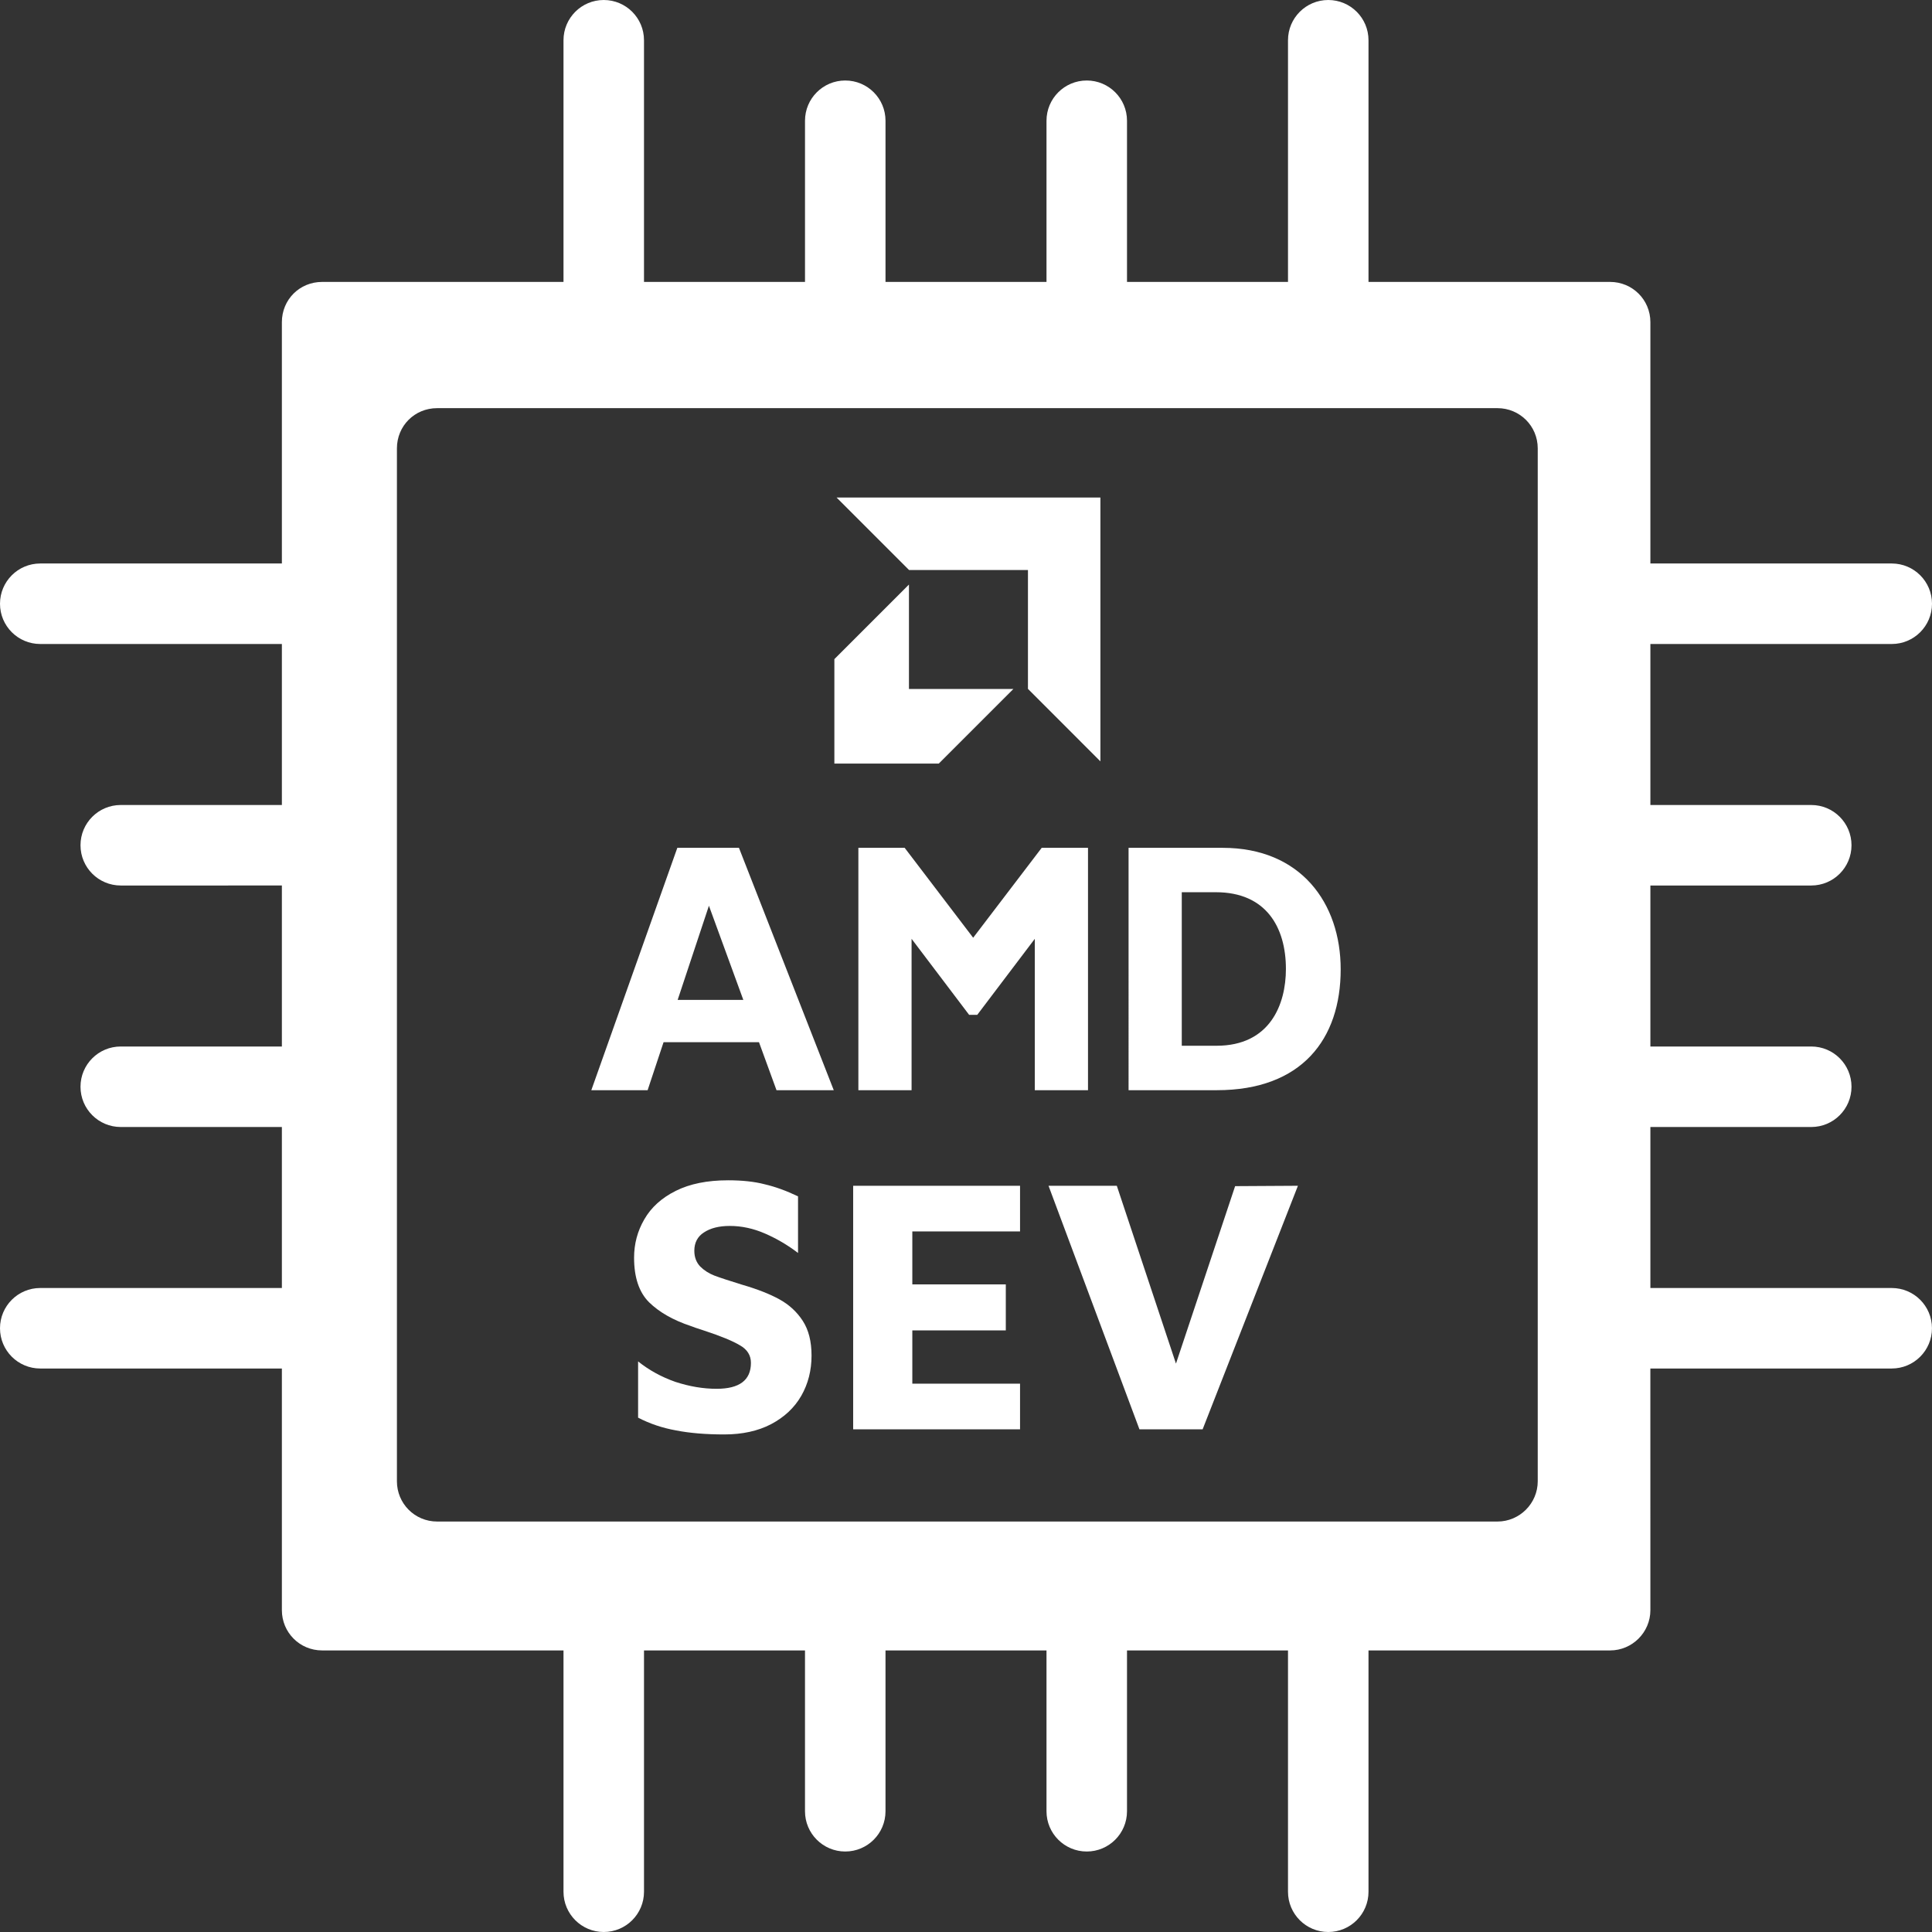 <?xml version="1.0" encoding="UTF-8" standalone="no"?>
<!-- Generator: Adobe Illustrator 25.0.0, SVG Export Plug-In . SVG Version: 6.00 Build 0)  -->

<svg
   version="1.1"
   id="katman_1"
   x="0px"
   y="0px"
   viewBox="0 0 1215 1215"
   xml:space="preserve"
   sodipodi:docname="amd-sev.svg"
   inkscape:version="1.3 (0e150ed6c4, 2023-07-21)"
   inkscape:export-filename="amd-sev.svg"
   inkscape:export-xdpi="96"
   inkscape:export-ydpi="96"
   xmlns:inkscape="http://www.inkscape.org/namespaces/inkscape"
   xmlns:sodipodi="http://sodipodi.sourceforge.net/DTD/sodipodi-0.dtd"
   xmlns="http://www.w3.org/2000/svg"
   xmlns:svg="http://www.w3.org/2000/svg"><rect x="0" y="0" width="1215" height="1215" fill="#333333" stroke="none"/><defs
   id="defs1"><clipPath
     clipPathUnits="userSpaceOnUse"
     id="clipPath4"><rect
       style="fill:#000000;stroke:#a5acee;stroke-width:0;stroke-opacity:0.253"
       id="rect5"
       width="177.778"
       height="176.297"
       x="2328.895"
       y="70.371" /></clipPath></defs><sodipodi:namedview
   id="namedview1"
   pagecolor="#ffffff"
   bordercolor="#000000"
   borderopacity="0.25"
   inkscape:showpageshadow="2"
   inkscape:pageopacity="0.0"
   inkscape:pagecheckerboard="0"
   inkscape:deskcolor="#d1d1d1"
   inkscape:zoom="0.80999779"
   inkscape:cx="541.97679"
   inkscape:cy="635.8042"
   inkscape:window-width="2560"
   inkscape:window-height="1416"
   inkscape:window-x="1920"
   inkscape:window-y="0"
   inkscape:window-maximized="1"
   inkscape:current-layer="g6"
   showgrid="false"><inkscape:grid
     id="grid6"
     units="px"
     originx="-138.279"
     originy="-121.518"
     spacingx="1"
     spacingy="1"
     empcolor="#0099e5"
     empopacity="0.302"
     color="#0099e5"
     opacity="0.149"
     empspacing="5"
     dotted="false"
     gridanglex="30"
     gridanglez="30"
     visible="false" /></sodipodi:namedview>&#10;&#10;<path
   d="M 1189.687,810.007 H 1037.896 V 708.756 h 101.166 c 13.989,0 25.313,-11.32 25.313,-25.314 0,-13.989 -11.319,-25.313 -25.313,-25.313 H 1037.896 V 556.879 h 101.166 c 13.989,0 25.313,-11.32 25.313,-25.313 0,-13.99 -11.319,-25.314 -25.313,-25.314 H 1037.896 V 404.997 h 151.791 c 13.989,0 25.313,-11.32 25.313,-25.313 0,-13.99 -11.319,-25.314 -25.313,-25.314 H 1037.896 V 202.608 c 0,-14.178 -11.393,-25.313 -25.313,-25.313 H 860.627 V 25.313 C 860.627,11.324 849.307,0 835.314,0 821.325,0 810.001,11.32 810.001,25.313 V 177.295 H 708.753 V 75.938 c 0,-13.989 -11.319,-25.313 -25.313,-25.313 -13.989,0 -25.313,11.32 -25.313,25.313 V 177.295 H 556.88 V 75.938 c 0,-13.989 -11.319,-25.313 -25.313,-25.313 -13.989,0 -25.313,11.32 -25.313,25.313 V 177.295 H 404.999 V 25.313 C 404.999,11.324 393.679,0 379.686,0 365.697,0 354.373,11.32 354.373,25.313 V 177.295 H 202.582 c -14.173,0 -25.313,11.135 -25.313,25.313 V 354.371 H 25.313 C 11.324,354.371 0,365.69 0,379.684 0,393.674 11.319,404.998 25.313,404.998 H 177.269 V 506.248 H 75.94 c -13.989,0 -25.313,11.32 -25.313,25.313 0,13.989 11.319,25.313 25.313,25.313 H 177.269 V 658.125 H 75.94 c -13.989,0 -25.313,11.32 -25.313,25.314 0,13.989 11.319,25.313 25.313,25.313 H 177.269 V 810.002 H 25.313 C 11.324,810.002 0,821.322 0,835.316 c 0,13.989 11.319,25.313 25.313,25.313 H 177.269 v 151.981 c 0,13.921 11.135,25.314 25.313,25.314 h 151.791 v 151.762 c 0,13.989 11.319,25.313 25.313,25.313 13.989,0 25.313,-11.32 25.313,-25.313 v -151.762 h 101.248 v 101.143 c 0,13.989 11.319,25.313 25.313,25.313 13.989,0 25.313,-11.32 25.313,-25.313 v -101.143 h 101.248 v 101.143 c 0,13.989 11.319,25.313 25.313,25.313 13.989,0 25.313,-11.32 25.313,-25.313 v -101.143 h 101.248 v 151.762 c 0,13.989 11.319,25.313 25.313,25.313 13.989,0 25.313,-11.32 25.313,-25.313 v -151.762 h 151.956 c 13.92,0 25.313,-11.393 25.313,-25.313 l -0.016,-151.982 h 151.791 c 13.989,0 25.313,-11.32 25.313,-25.313 0,-13.99 -11.324,-25.309 -25.313,-25.309 z m -222.632,121.546 c 0,13.92 -11.393,25.313 -25.313,25.313 H 274.93 c -14.173,0 -25.313,-11.393 -25.313,-25.313 V 281.995 c 0,-14.178 11.135,-25.314 25.313,-25.314 h 666.813 c 13.92,0 25.313,11.135 25.313,25.314 z"
   id="path1-7"
   style="fill:#ffffff;stroke-width:1.097"
   sodipodi:nodetypes="cccsssccsssccssscsscsssccsssccsssccssscsscsssccsssccsssccssscsscsssccsssccsssccssscsccssccsssssssss" /><g
   id="g6"
   transform="translate(-1003.401,-465.577)"
   style="fill:#ffffff"><path
     d="m 1527.734,1151.179 h -36.005 l -11.015,-30.188 h -60.008 l -10.027,30.188 h -35.408 l 54.086,-152.414 h 38.759 z m -78.505,-116 -19.665,59.225 h 41.304 z m 209.276,-36.414 h 29.121 v 152.414 h -33.459 v -95.196 l -36.187,47.805 h -5.118 l -36.187,-47.805 v 95.196 h -33.459 V 998.764 h 29.121 l 43.071,56.539 z m 113.86,0 c 48.994,0 74.166,34.644 74.166,76.429 0,43.791 -24.393,75.986 -77.907,75.986 h -55.488 V 998.764 Z m -25.77,124.469 h 21.821 c 33.641,0 43.669,-25.938 43.669,-48.277 0,-26.145 -12.391,-48.277 -44.058,-48.277 h -21.431 z"
     id="path1-5"
     style="fill:#ffffff;stroke-width:0.277"
     sodipodi:nodetypes="cccccccccccccccccccccccccccsssccscssscc" /><path
     d="m 1961.214,230.702 h -38.907 l -11.902,-28.717 h -64.844 l -10.835,28.717 h -38.261 l 58.444,-144.988 h 41.882 z m -84.831,-110.348 -21.25,56.339 h 44.633 z m 226.141,-34.64 h 31.468 V 230.702 h -36.156 v -90.558 l -39.103,45.475 h -5.53 l -39.103,-45.475 v 90.558 h -36.156 V 85.714 h 31.468 l 46.542,53.784 z m 123.036,0 c 52.942,0 80.143,32.956 80.143,72.704 0,41.658 -26.359,72.283 -84.185,72.283 h -59.96 V 85.714 Z M 2197.714,204.119 h 23.58 c 36.352,0 47.188,-24.674 47.188,-45.924 0,-24.871 -13.39,-45.924 -47.609,-45.924 h -23.159 z m 179.88,-84.045 -45.559,-45.56 h 165.901 V 240.415 l -45.559,-45.588 v -74.754 z m -0.056,9.151 -46.907,46.907 v 65.686 h 65.659 l 46.907,-46.907 h -65.659 z"
     id="path1-5-7"
     style="fill:#ffffff;stroke-width:0.281"
     clip-path="url(#clipPath4)"
     transform="translate(-802.514,703.966)" /><path
     id="text1"
     style="font-weight:bold;font-size:229.638px;font-family:'Maven Pro';-inkscape-font-specification:'Maven Pro, Bold';fill:#ffffff;stroke:#a5acee;stroke-width:0;stroke-opacity:0.253"
     d="m 1461.177,1207.847 c -13.013,0 -23.959,2.219 -32.838,6.658 -8.879,4.44 -15.461,10.411 -19.748,17.912 -4.287,7.348 -6.43,15.387 -6.43,24.113 0,12.4 3.137,21.739 9.414,28.016 6.43,6.277 15.157,11.252 26.18,14.926 1.072,0.459 3.981,1.455 8.727,2.986 10.257,3.368 17.681,6.43 22.273,9.185 4.593,2.603 6.891,6.276 6.891,11.021 0,10.87 -7.197,16.305 -21.588,16.305 -8.42,0 -17.068,-1.454 -25.947,-4.363 -8.726,-3.062 -16.535,-7.348 -23.424,-12.859 v 35.363 c 7.348,3.827 15.31,6.506 23.883,8.037 8.573,1.684 18.677,2.527 30.312,2.527 11.329,0 21.126,-2.143 29.392,-6.43 8.42,-4.44 14.774,-10.411 19.061,-17.912 4.287,-7.502 6.43,-15.921 6.43,-25.26 0,-8.879 -1.837,-16.152 -5.512,-21.816 -3.674,-5.664 -8.574,-10.181 -14.697,-13.549 -6.124,-3.368 -13.93,-6.43 -23.422,-9.185 -7.961,-2.45 -13.779,-4.362 -17.453,-5.74 -3.521,-1.378 -6.506,-3.293 -8.955,-5.742 -2.449,-2.603 -3.676,-5.893 -3.676,-9.873 0,-5.052 1.99,-8.88 5.971,-11.482 4.133,-2.756 9.569,-4.133 16.305,-4.133 7.502,0 14.927,1.607 22.275,4.822 7.348,3.215 14.238,7.271 20.668,12.17 v -35.594 c -7.348,-3.521 -14.316,-6.047 -20.898,-7.578 -6.43,-1.684 -14.161,-2.525 -23.193,-2.525 z m 78.766,3.443 v 153.17 h 104.945 v -28.705 h -67.744 v -33.527 h 58.789 v -28.934 h -58.789 v -33.299 h 67.744 v -28.705 z m 122.857,0 57.18,153.17 h 39.727 l 59.935,-153.17 -39.496,0.231 -37.203,111.603 -37.201,-111.834 z" /></g></svg>
